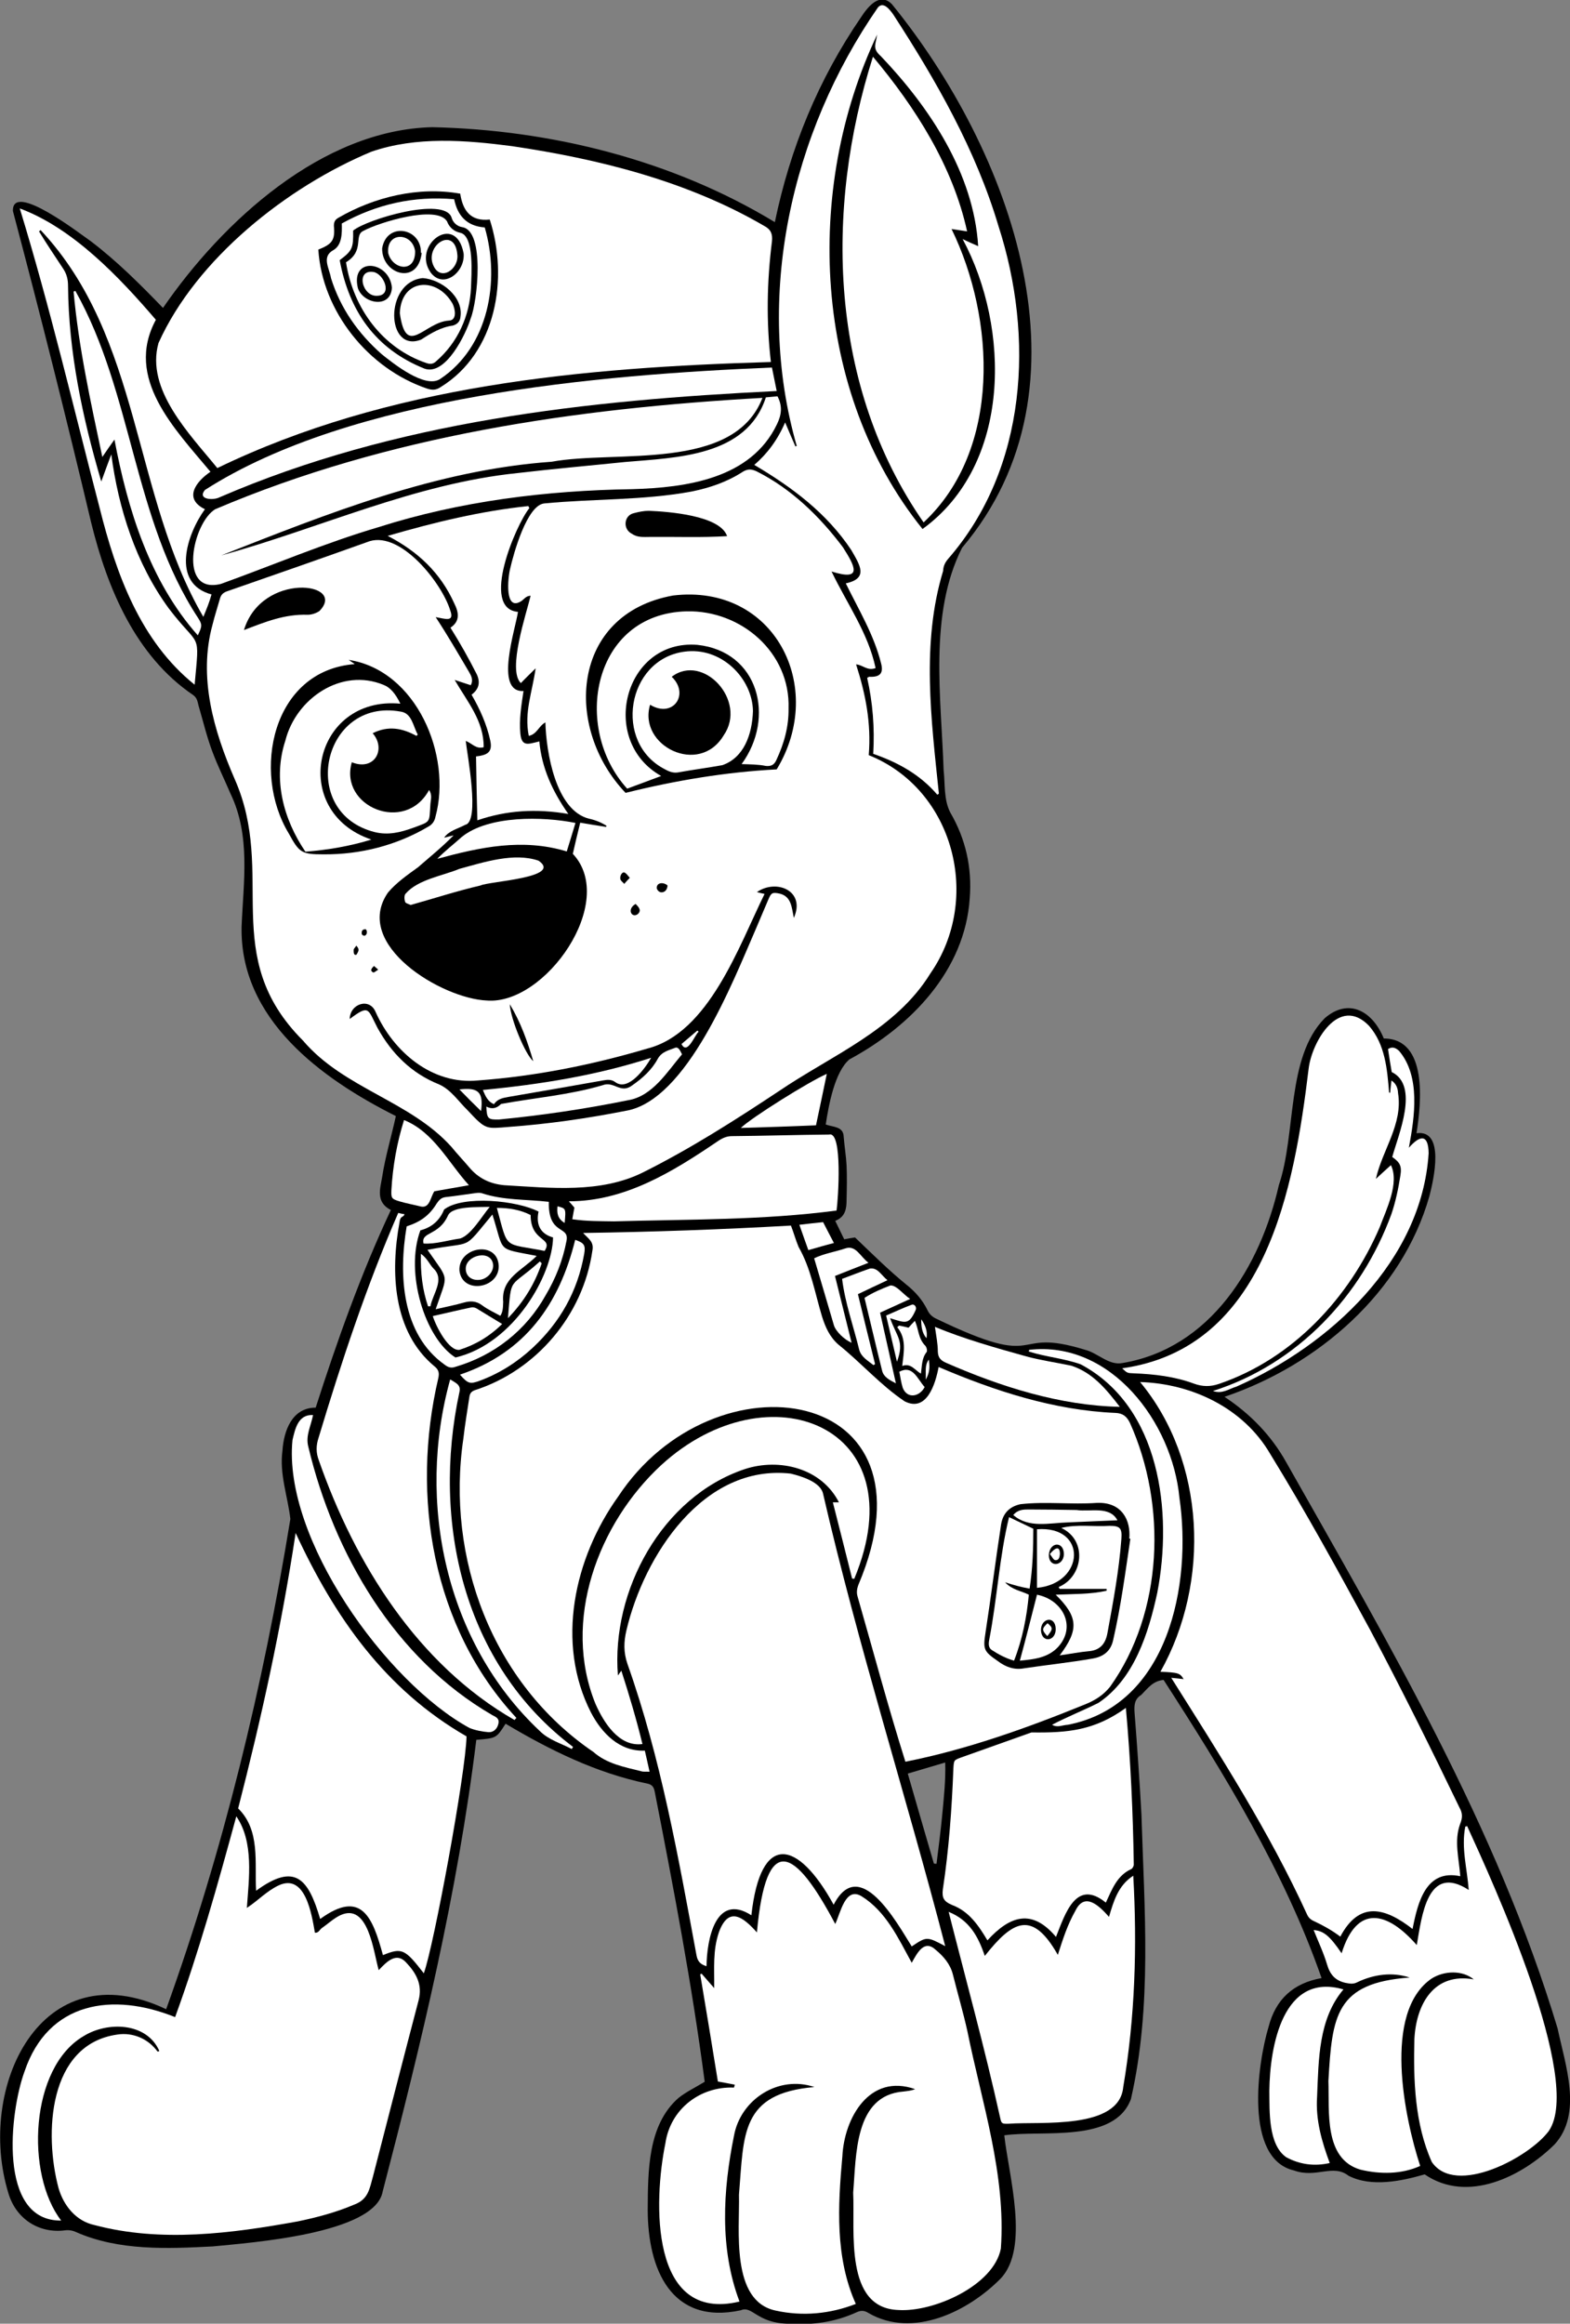 <?xml version="1.0" encoding="utf-8"?>
<!-- Generator: Adobe Illustrator 26.0.0, SVG Export Plug-In . SVG Version: 6.00 Build 0)  -->
<svg version="1.1" id="Capa_1" xmlns="http://www.w3.org/2000/svg" xmlns:xlink="http://www.w3.org/1999/xlink" x="0px" y="0px"
	 viewBox="0 0 595.3 880.7" style="enable-background:new 0 0 595.3 880.7;" xml:space="preserve">
<rect x="0" y="0" width="595.3" height="880.7" fill="#808080" stroke="none"/>
<style type="text/css">
	.st0{fill:#FFFFFF;}
</style>
<g>
	<path d="M590.6,768.8c-23-76.3-63.9-145.7-102.9-214.6c-5.7-10.2-13.6-18.3-23.4-24.8c35.4-12,67.3-39.4,77.7-76.1
		c1.6-6.2,6-25.3-4.9-23.8c1.8-11.3,4.4-35.9-12.4-35.9c-4.1-10.1-13.1-15.7-22.4-7.7c-14.7,14.9-10.7,43.6-17.4,63.3
		c-7,30.8-25.9,61.8-59.3,67.4c-5.2,1-9.3-3.8-14.1-5c-29.1-9-14.6,8.4-56.5-11.8c-1.5-0.7-2.6-1.7-3.3-3.2c-1.9-3.9-4.6-7-8-9.7
		c-6.8-5.5-13.2-11.9-19.5-17.9c-1.4,0.2-2.6,0.4-4.1,0.7c-1.1-2.3-2.2-4.5-3.4-7c3.9-1.5,4.3-4.7,4.3-8c0.1-4.3,0.2-8.7,0-13
		c-0.2-3.6-0.8-7.2-1.1-10.9c-0.1-3.9-4-3.6-6.8-4.6c1.1-7.3,3.4-20,9-24.7c23.2-12.5,43.8-33.6,45.6-61.1
		c0.9-11.5-1.5-22.4-7.4-32.5c-2.5-4.9-1.9-10.7-2.5-16c-0.9-27.3-5.7-59.2,7-84.3c51.9-61.3,18.4-150.7-26.6-206
		c-4.6-4.7-9.1,0.9-11.7,4.9c-16.2,23.6-26.9,49.7-32.7,77.7c-38.7-23.5-84.8-35-129.9-36c-41.8,1-79.5,35.7-102.1,68.5
		c-8.7-9-17.4-17.7-27.4-25.3C30.2,88.5,4.5,68.6,4.9,80c10.4,39.2,20.3,78.6,29.7,118.2c6.1,24.8,16.8,50.4,38.6,65.2
		c1.6,1.1,1.7,2.6,2.1,4.1c1.7,5.8,3.1,11.7,5.2,17.3c2,5.4,4.6,10.6,6.9,16c7.7,16,4.9,33.4,4.2,50.4
		c-0.7,35.1,30.2,57.6,58.5,71.8c-1.7,7.8-4,15.3-5.2,23.1c-0.7,4.3-2.6,9.5,3.3,12.5c-11.4,24.3-20.3,49.4-28.5,74.9
		c-9,0-12.1,8.8-12.6,16.3c-1.2,8.9,2,17.3,3,25.9C99.8,638.8,84.7,701.3,63,761.5c-47.6-22.6-72.1,29.8-59.8,69.8
		c2.9,9.7,11.6,15.3,21.5,14c1.4-0.2,3,0.1,4.2,0.7c16.2,7.1,34.5,6.3,51.8,5.4c14-1.4,61.5-4.7,64.4-20.8
		c14.7-56.4,28.4-113.2,35.5-171.2c7.6-0.6,7.6-0.6,11.1-6.1c16.8,10,34.4,18.7,53.8,22.7c2,0.4,2.5,1.6,2.8,3.3
		c7.1,36.3,14.1,73,18.9,109.7c-3.6,2.2-7,3.8-9.9,6.1c-11.8,10.3-11.6,28-11.7,42.4c0,22.5,8.9,43.8,35.3,38.1
		c4.3-1.9,6,4.8,17.8,5.1c9,0.6,17.7-0.5,26-4.3c1.7-0.8,3-0.8,4.7,0.3c16.7,9.6,37.5-0.5,49.9-13c11.3-11.6,3.1-39.5,1.5-54.4
		c14.3-2.1,41.7,3.1,48-13.7c8.1-35.2,5.1-72,4-107.9c-0.7-12.8-1.6-25.7-2.6-38.5c-0.2-2.8-0.1-5.2,2.5-6.8
		c2.6-2.6,4.4-5.3,8.5-5.7c23.1,35.8,45.8,72.6,59.9,113c-10.7,1.9-17.4,8-20.1,18.5c-4.2,13.9-9.3,50,9.6,54.4
		c8.4,3.1,14.8-2.6,20.7,2c8.7,4.5,20.2,2,28.9-0.5c16.2,11.1,36.8,0.9,49.2-11.3C600.2,801.1,593.5,782.6,590.6,768.8z
		 M357.3,687.5c-0.6,6.3-1.4,12.6-2.2,18.9c-0.3,0-0.7-0.1-1-0.1c-3.3-11.2-6.5-22.4-9.9-34.1c4.7-1.4,9.2-2.7,14.2-4.2
		C358.6,674.8,357.9,681.1,357.3,687.5z"/>
	<path class="st0" d="M315.3,216.6c5.9,12.3,13.9,23.3,16.7,36.6c-3.1,1.2-4.8-1.2-7.4-1.4c3.6,11.2,5.8,22.3,4.8,34.4
		c32.4,13,43,54.5,23.4,82.7c-13.2,21.5-37.6,31.1-57.7,44.8c-16.6,11-33.4,21.7-51.2,30.6c-16.2,8.1-35.2,5.9-52.7,4.9
		c-5.4-0.5-9.8-2.6-13.3-6.8c-2.2-2.6-4.6-5.1-6.7-7.7c-15.7-17.5-40.8-22.1-56.3-40.3c-32.1-32.1-9.9-62.9-25.9-99.1
		c-8-18.4-13.9-38.7-8.4-58.6c0.8-3.3,1.9-6.6,2.8-9.8c0.4-1.6,1.4-2.4,3-2.9c17.9-6.2,35.9-12.5,53.8-18.9
		c12-3.6,27.4,16,30.5,26.2c1.8,4.8-2.2,3.1-5.5,2.6c4.6,7,8.4,13.6,12.6,20.7c0.8,1.4,1.8,3,0.7,5.1c-1.8-0.6-3.6-1.2-6.1-2
		c4.9,8.4,11.1,15.6,11,25.5c-2.9,0.8-4.3-1.4-6.8-2.4c0.5,4.9,5.5,30.7-0.2,31.8c-2.7,1.5-6.2,2.2-8,4.9c0.9-0.2,1.9-0.5,3.6-0.9
		c-4.4,4.5-8.8,8-13.5,12.1c-4,2.9-8.2,5.8-11.4,9.6c-13.6,19.7,20.4,40.2,37.5,40.9c22.1,1.8,49.7-37.4,32.6-55.6
		c0.8-3.5,1.7-7.4,2.8-11.8c3.4,0.6,6.6,1.1,9.8,1.6c0.1-0.1,0.1-0.3,0.2-0.4c-2-1.3-4.3-2.2-6.6-2.7c-12.7-3.1-16.3-25.3-16.6-36.5
		c-2.5,1.3-3.2,4.5-6.3,5.1c-1.8-9,1.3-16.4,2.6-25.6c-2.2,2.2-3.9,3.8-5.6,5.6c-5.2-4.9,2.1-26.4,3.7-33.1c-1.7,0-2.5,1.3-3.5,2
		c-6.5,4.2-5.1-8.9-4.3-12.1c1.3-5.8,6.4-24.3,13-24.9c18.6-1.8,37.4-1.1,55.8-4.5c6.9-1.4,13.4-3.6,19.3-7.4
		c1.9-1.2,3.3-1.2,5.3-0.3c13.2,6.6,24,17.1,32.8,28.8C324.2,214.6,327.3,220.4,315.3,216.6z M134.5,251.7
		c-31.3,2.4-39.2,40.8-25,64.2c4,7.3,4.8,7.9,13.2,7.9c14,0.1,27.7-3.4,39.7-10.5c1.5-0.8,2.4-2.1,2.7-3.7
		c6.4-23.2-7.2-55.6-32.9-59.5C133.3,250.8,133.9,251.3,134.5,251.7z M289.9,338.8c-9.8,19.9-21.1,52.6-44.4,58.6
		c-21,6.2-42.4,10.5-64.3,12.1c-17.3,1.7-32-10.8-38.8-26c-2.3-5.5-9.7-3.1-9.8,2.7c7.5-5.6,6.8-3.8,10.5,3.3
		c5.4,9.8,12.9,17.3,23.4,21.5c4.5,2,7.3,6.4,10.8,9.8c7,7.5,6.9,7,15.7,6.3c14.9-1.1,29.6-3.2,44.3-6.1c23.2-3.9,40.6-49,49.2-68.7
		c1.6-3.8,3.2-7.5,4.8-11.3c1.1-2.7,1.6-2.9,4.4-2.3c4.4,1.1,4.5,5.3,5.3,9.2c4.6-10.3-6.6-14.9-14-9.8
		C288.1,338.4,288.9,338.6,289.9,338.8z M294.5,291.6c19-31.3-0.9-70.5-39.3-65.9c-38.8,7-41.5,50.2-18,74.8
		C256.1,295.8,275.3,292.6,294.5,291.6z M275.7,203.2c-2.7-7.9-22.4-9.3-29.7-9.6c-1.9,0-3.8,0.4-5.7,0.9c-3.8,0.9-4.2,6.1-0.7,7.8
		c2.1,1.5,4.5,1.2,6.9,1.2C256.4,203.4,265.9,203.8,275.7,203.2z M92.5,238.8c8.1-3.1,15.4-6.1,24.2-5.8c1.5,0,3.2-0.6,4.4-1.4
		C131.9,220.6,99.2,216.6,92.5,238.8z M193.3,380.6c0.3,5.7,5.9,19.1,8.9,21.6C200,394.7,197.5,387.6,193.3,380.6z M253.1,335.6
		c-1.2-1.2-4.1-1.4-4.1,1C249.7,339.1,253,338.6,253.1,335.6z M241,342.6c-3.5,2-1.4,5.6,0.9,3.8C243,345.3,242.8,344.3,241,342.6z
		 M238.8,332.7c-0.8-0.9-1.3-1.7-2-2c-0.8-0.4-1.8,1.1-1.6,2.4c0.1,0.7,1,1.3,1.5,1.9C237.3,334.3,237.9,333.6,238.8,332.7z
		 M143.4,367.5c-0.7-0.6-1.1-1-1.6-1.4c-0.9,0.9-1.7,1.8-0.2,2.5C142.1,368.5,142.6,368,143.4,367.5z M135.1,358.4
		c-0.5,0.8-0.9,1.1-1,1.5c0,0.8-0.1,2.4,1.1,1.9C135.9,360.5,136.5,359.9,135.1,358.4z M138.7,352.2c-1.4-0.1-1.7,0.8-1.5,1.9
		C138.5,355.7,139.8,353.4,138.7,352.2z"/>
	<path class="st0" d="M244.5,663.5c0.6,2.7,1.2,5.1,1.8,8c-1.3-0.1-2.3,0.1-3.2-0.2c-6.4-1.6-13-2.8-18.1-7.3
		c-38.4-26.1-56-73.6-49.3-118.8c0.6-5.3,1.5-10.6,2.3-15.9c0.2-1.2,0.7-1.9,2-2.4c23.4-7.5,41.1-28.5,44.6-52.8
		c0.7-3.5-1.4-4.5-3.5-6.8c26.8-0.4,52.2-1.3,78.8-2.8c1,2.5,1.8,5.5,2.9,8.1c4.7,8.2,6.2,17.5,8.9,26.4c1.3,4.1,2.9,7.7,6.2,10.6
		c8.6,6.9,16,15.4,25.1,21.5c8.4,4.3,11.7-6.6,12.9-13c21.3,9.1,43.7,16.4,67,17.4c2.8,0.1,4.3,1.3,5.5,3.7
		c14.1,31.2,12.7,71.8-7.5,100.1c-2.5,3.1-5.6,5.1-9.3,6.6c-22.1,9-45,17.2-68.3,21.8c-6.5-20.6-12.1-41.6-18.1-62.5
		c-0.5-1.6-0.3-3,0.3-4.6c32.2-76-54.9-88.4-91.1-33.4c-16.7,23.3-23.8,55.5-10.3,81.9C228.2,656.9,234.9,663.9,244.5,663.5z
		 M428.6,583.2c-0.1,0-0.3,0-0.4-0.1c0.6-6.9-2.8-13.9-12.3-13.5c-9.6,0.7-19.4-0.6-29,0.5c-4.1,0.9-6.6,3.4-7.3,7.6
		c-2.1,13.6-3.8,27.3-5.9,40.9c-1,6.5-0.8,7.2,4.7,11c2.9,2.2,6.2,3.4,9.9,2.7c8.7-1.3,17.4-2.2,26-3.7c4.1-0.7,6.9-2.8,7.8-7.1
		C425,608.9,426.7,596,428.6,583.2z"/>
	<path class="st0" d="M278.6,790.1c-2.1-0.4-4.1-0.8-6.4-1.2c-2.2-13.5-4.4-27.1-6.7-40.6c0.2-0.1,0.4-0.2,0.5-0.3
		c1.4,1.6,2.8,3.2,4.8,5.5c0.1-7.7-0.6-14.1,1.8-21.2c3.6-9.8,9-6,14.4,0.1c3.5-38.5,14.4-32.1,29.7-3.2c2-4.1,3.8-14.3,10-10.5
		c9.3,5.8,13.9,15.9,19,25.2c2.1-3.7,4.7-9,9.1-4.9c3,2.5,5.5,5.4,6.5,9.3c1.8,7.2,3.9,14.3,5.5,21.5c5.5,27.2,14.7,54.4,12.7,82.4
		c-2.7,14.1-25.6,24.2-38.9,23.3c-20.5-0.7-16.4-29.8-17.1-44.5c1.2-14.1,0.4-36.9,19.1-38.3c1.5-0.2,2.9-0.3,4.4-0.9
		c-17.3-6.1-26.9,10.9-27.6,25.5c-1.7,18.7-2.8,38.3,5.1,55.9c-9.8,3.8-20.2,4.8-30.5,2.5c-17-3.7-13.5-30.5-13.8-43.9
		c1.9-22.9,0.5-38.4,28.6-40.8c-13.5-4.6-28,4.6-30.5,18.5c-4.2,20.7-5.5,42.7,2.1,62.8c-34.1,8.2-32.6-38.1-28.1-60
		c1.9-13,13.2-21.6,26-21.1C278.5,790.7,278.5,790.4,278.6,790.1z"/>
	<path class="st0" d="M292.3,137.2c-71.4,2.1-144.8,8.7-209.9,40.2c-10.3-12.7-27.3-29.7-22.3-47.4c14.4-32,48.8-59.2,80.7-72.5
		c17.1-5.9,35.8-4.4,53.4-2.1c33.1,4.9,66.6,13.3,95.7,30.3c2.4,1.3,3.1,3,2.8,5.8C290.8,106.7,290.5,121.8,292.3,137.2z
		 M120.7,94.6c1.5,23.5,19,45.2,41.3,52.7c1.9,0.6,3.3,0.6,5.1-0.6c21.1-13,25.8-41.2,18.6-63.5c-7.2,0.8-10.2-3.3-11.2-9.8
		c-15.8-2.8-32.5,1.2-46.3,9.2c-1.2,0.7-1.6,1.6-1.6,3C127.1,91,126,92.5,120.7,94.6z"/>
	<path class="st0" d="M60.4,777.3c-4.8-10.9-19.7-11.2-28.7-5.6c-20.4,11.9-22.1,52.3-8.5,69.9C-1,841.9,3.7,800.3,9.3,785.1
		c9-26.6,33.5-30.1,57.1-20.6c9-24.7,16.1-50,23.2-76.1c6.7,9.7,4.8,23.5,4,34.7c4.3-2.8,7.4-6.3,12-8.5c10.2-4.8,12.6,11,13.8,17.9
		c1.4,0.2,1.8-1.2,2.7-1.8c2.3-1.6,4.4-3.6,6.9-4.8c10.7-5,12.6,13.9,14.6,20.8c3-3.2,6.7-7,10.4-2.9c3.8,4,6.3,8.4,4.7,14.4
		c-5.8,22.1-11.5,44.3-17.2,66.4c-1.4,5-1.8,9-7.3,11c-6.8,2.9-14,4.8-21.2,6.3c-25.3,4.6-52,8.1-77.2,1.4c-7-1.5-11.7-7.4-13.6-14
		c-5.5-20.5-4-54.5,22.3-58.2c5.9-0.9,11.7,1.6,15.2,6.4C60,777.6,60.2,777.5,60.4,777.3z"/>
	<path class="st0" d="M345.7,737.7c-5.7-9.1-19.8-34.8-29.6-15.8c-13.6-24.7-27.7-27.7-31.2,4c-13.6-8.7-16.9,9.3-17,19.3
		c-2.4-0.7-3.4-1.9-3.8-4.1c-6.9-37.2-13.5-74.7-26.2-110.5c-1.5-4.4-1.4-8.3-0.4-12.6c6.7-28.5,29.2-63.2,62.3-59.5
		c4.1,1,11.4,3.2,12.3,7.7c13.3,57.7,31.4,114.1,46.3,171.4C351.4,733.9,351.4,733.9,345.7,737.7z"/>
	<path class="st0" d="M432.3,523.8c19.7,0.6,39.2,9.9,49.3,27.2c13.4,21.8,25.7,44.2,37.9,66.7c11.8,22.2,23,44.8,33.9,67.4
		c1.2,2.1,1.2,3.9,0.2,6.3c-2.3,6.4-0.4,12.9,0.1,19.7c-13-2.8-16.1,9.8-18.1,20c-10.5-8.2-20.2-10.7-27.4,2.9
		c-3-2.3-6.4-4.2-9.8-5.8c-1.4-0.6-2.2-1.3-2.8-2.6c-14.4-31.5-33.1-60.5-51.5-89.7c1.9,0.2,3.3,0.3,4.7,0.5c-1.4-2.3-2-2.5-8.8-2.8
		C459.1,599.6,457.1,553.7,432.3,523.8z"/>
	<path class="st0" d="M355.4,301.2c-6.5-7.6-14.8-12.2-24.3-15.5c0.6-9.9-0.2-19.5-2.3-28.8c0.5-0.2,0.6-0.4,0.8-0.4
		c3.9,0.2,5.5-1.2,4.5-5c-2.7-10.9-8.5-20.4-13.4-30.4c8.8-1.9,5.3-7,2.1-12.6c-9.3-14-22.4-23.8-36.8-32.3
		c4.9-4.2,8.8-9.4,11.7-16.1c1.5,3.6,2.7,6.3,3.9,9.1c0.2-0.1,0.3-0.1,0.5-0.2c-16.2-56.3-2.2-118.6,30.8-166.2
		c2.1-2.4,4.6,1,5.8,2.7C355,30.6,370,56.8,378.6,85.7c13.6,42,10.9,91.6-19,126c-1.2,1.4-1.9,2.7-2,4.7
		c-8.3,27.3-4.5,56.4-1.6,84.4C355.8,300.9,355.6,301.1,355.4,301.2z M332.6,13.1c-27.9,58.7-24.5,135.6,17.2,187.4
		c33.8-24.5,33.3-76.2,15.2-109.9c2,1,3.9,1.8,5.9,2.7c-1.7-27.5-18.3-52.5-36.9-72C330.7,18.4,332,16.9,332.6,13.1z"/>
	<path class="st0" d="M160.7,747.9c-7.2-9.3-8.3-9.8-15.5-6.9c-3.9-14.3-8.1-25.1-23.8-13.7c-4.5-15.3-9.5-21.5-24.3-10.7
		c-0.6-10.6,1.7-22.9-6.8-31.2c8.8-34.2,16.4-68.7,21.8-104.4c14.8,32,34,59.4,64.8,77.1C176.6,671.9,164.5,737.5,160.7,747.9z"/>
	<path class="st0" d="M558.8,750.2c-4.2-3.5-11.1-3.4-16-0.3c-18.6,12.8-10.3,52.7-4.3,71c-7.1,3.2-15.2,3.2-22.7,1.4
		c-13.9-4.1-11.7-22.1-12.1-33.6c1.4-24.8,2.8-37.2,30.8-39.2c-6.6-2.2-13.7-1.2-19.9,1.8c-1.6,0.8-2.8,0.5-4.5,0.2
		c-3.9-0.9-5.8-3.2-6.9-6.9c-1.3-4.4-3.3-8.6-5.1-13.1c3.8,0.3,6.1,2.2,10.6,8.8c5.8-18.7,17.3-15.9,28.5-3.1
		c1.9-10.9,4-31.1,19.7-20.9c-0.6-8.2-2.9-16-1.3-24c0.2-0.1,0.5-0.1,0.7-0.2c9.8,21.4,44.1,96.2,31,115.5
		c-7.3,10-35.4,25-44.4,11.8c-6.5-14.5-7-31-6.6-46.6C537,759.4,543.8,747.5,558.8,750.2z"/>
	<path class="st0" d="M289.1,150.8c-10.8,28.1-55.6,19.7-79.9,24.2c-43.8,3.1-84.8,19.6-125.3,35.5c37.4-10.3,73.3-27.2,112.3-31.2
		c13.6-1.6,27.2-2.8,40.8-4.2c19.5-1.7,46.1-2,53.4-24.5c1.5-0.1,3-0.3,4.4-0.4c2,3.8,1.5,7.1-0.2,10.6c-9.9,20.7-34.4,24-54.9,24.6
		c-32.6,0.5-65.1,4.5-96.2,14.4c-20.3,6-39.8,14.3-59.7,21.5c-16.6,4.2-10.7-23.2-2.2-28.3C147.4,165,218.2,154.8,289.1,150.8z"/>
	<path class="st0" d="M527.1,414.2c0.1-1.4,0.3-2.9,0.5-4.7c1.9,1.3,2.4,3,2.5,4.8c1.9,11.8-6,21.6-8.4,32.5
		c1.8-1.7,3.6-3.3,5.7-5.2c3.3,6.8-1.8,16.9-4.2,23.4c-11.5,26.8-33,50-61,59.5c-3.2,1.1-6.2,1.1-9.5-0.1c-7.3-2.7-15-3.6-22.8-3.9
		c-2.5-0.1-2.5-0.1-4.4-1.9c54.5-7.7,65.2-68.2,70.7-113.6c1.2-10.1,11.5-28,22.9-16.2c6.1,7,6.9,16.4,7.6,25.3
		C526.8,414.1,527,414.1,527.1,414.2z"/>
	<path class="st0" d="M426.9,647.3c1.8,20,2.7,39.5,3,59.5c-0.1,0.6-0.5,1.4-1,1.6c-5.4,2.5-7.2,7.6-9.6,12.7
		c-11.3-9.2-15.4,4.2-18.9,13c-9-10.7-17.3-8.2-26,1.3c-3.4-5.7-7-11-13.4-13.4c-3.1-1.3-3.9-2.7-3.5-5.9c2.3-15.2,3.4-30.5,4-45.9
		c0.2-3.1,0.2-3.1,2.9-4.1c8.9-3.2,17.8-6.3,26.7-9.5C405.1,656.8,415.1,655.8,426.9,647.3z"/>
	<path class="st0" d="M195.1,651.9c-36.7-21-60.5-59.2-74.2-98.4c-1.1-2.9-1.1-5.6-0.1-8.6c8.7-28.9,18.2-57.6,30.2-85.2
		c0.8,0.2,1.6,0.4,2.4,0.5c-0.5,1.4-1.6,0.4-1.9,3c-3.5,18.8-2.6,41.6,13.3,54.7c1.6,1.3,1.8,2.5,1.4,4.4
		c-10.5,44.7-2.3,94.5,29.6,128.8C195.5,651.4,195.3,651.7,195.1,651.9z"/>
	<path class="st0" d="M420.5,726.5c1.8-6.1,3.5-11.9,9.2-15.6c1.5,26.6,0.7,53.7-3.8,80.1c-1.5,16.3-31.4,13-43.4,13.9
		c-2.7,0.1-2.8-0.1-3.3-2.4c-5.8-26.2-12.9-51.9-19.5-77.9c7.9,3.2,11.2,9.3,13.7,16.7c10.6-13.4,18-17.5,27.7-0.4
		c2-6.2,3.6-11.3,6.7-16.8C411.3,717,416.7,722.2,420.5,726.5z"/>
	<path class="st0" d="M79.8,178.8c-5.6,3.8-10.3,10.2-2.1,14.2c-6.9,9.5-13,28.1,2.5,32.3c-0.9,3.2-1.7,5.1-3.1,8.5
		c-27-46.3-23.3-105.7-61.7-146.6c-0.2,0.2-0.4,0.3-0.6,0.5c2.9,4.8,6.1,9.5,9.2,14.2c1.3,2,1.8,4,1.8,6.4
		c0.2,25.2,5.5,50.1,12.6,74.2c1.4-3.8,2.5-6.9,3.8-10.3c2.7,20.5,9.3,41.3,21.8,58.4c11.9,15.6,11.7,8,9.8,28.9
		c-20.6-16.5-29.8-42.1-36-66.9C27.9,154.7,19,116.5,7.5,79c20.2,7.5,37.8,26.1,51.6,42.2C47.1,143.4,66.3,162.6,79.8,178.8z"/>
	<path class="st0" d="M323.1,598.3c-2.4-9.6-4.8-19.1-7.3-28.9c0.9,0,1.4,0,2.3,0c-6.6-13-22.6-16.9-35.7-12.6
		c-31.4,10.5-50.7,46.1-48.1,78.2c0.3-0.5,0.7-0.9,1.3-1.8c3,9.3,5.7,18.4,8,27.8c-8.9,1.2-14.7-8.2-17.8-15.2
		c-12.8-31.4,0.9-68.4,25-90.6c40.5-37,97.3-14.9,73.1,43.2C323.7,598.3,323.4,598.3,323.1,598.3z"/>
	<path class="st0" d="M200.7,192.6c-5.1,6.3-18.7,38.1-4.3,39.3c-0.9,6.4-9.1,30.6,2.1,30c-0.8,5.3-1.7,10.8-1.2,16.1
		c0.5,5.2,3,4,7.2,3c0.9,10,4.9,18.8,11,27.5c-12.2-2.1-23.4-1.4-34.5,2.4c-0.2-8.2-0.4-16.1-0.5-24.2c4-0.5,6.4-1.4,5.4-6
		c-1.3-6.1-4-12.1-7.1-17.4c2.8-2.1,3.4-4.6,2-7.7c-3.1-6.1-6.3-11.8-10-17.7c3.8-2.5,3.1-5.9,1.5-9.1C167,217,158.4,209,147,203.1
		c17.9-5.2,35.3-9.4,53.3-11.3C200.5,192.1,200.6,192.3,200.7,192.6z"/>
	<path class="st0" d="M217,462.1c0.3-1.7,0.5-2.9,0.8-4.4c-0.5-0.6-1.1-1.3-2.1-2.4c21.3,0,39.4-11.2,56.5-22.8
		c1.6-1.1,3.3-1.9,5.3-1.9c12.3-0.1,24.6-0.5,36.9-0.6c5.2-1.4,3.4,24.8,2.8,28.8c-28,3.7-56.3,3.3-84.4,4.1
		C227.4,462.8,222.6,462.9,217,462.1z"/>
	<path class="st0" d="M292.7,139.3c0.6,3.1,1.2,5.8,1.8,8.9c-72,3.5-144.5,11.4-211.3,40.3c-2.3,1.2-8.5,0.9-5.5-2.8
		C133.4,150,227.3,142,292.7,139.3z"/>
	<path class="st0" d="M118.7,536.3c-0.8,4.2-2.9,7.8-1.8,12c9.7,40.7,32.8,80.3,69.7,101.7c1.3,0.7,2.8,1.2,2.4,3.2
		c-0.4,1.9-1.7,3.4-3.8,3.3c-2.4-0.2-5-0.7-7.2-1.6c-31.7-17.3-70.8-71.9-67.1-109.1C111.9,541.6,113,536,118.7,536.3z"/>
	<path class="st0" d="M509.4,754c-9.5,11.2-9.4,26.6-10,40.7c-0.6,8.8,1.8,17,4.8,25.1c-5.8,1.3-11.3,0.6-16.5-2.2
		c-6.9-4.8-6.3-17.6-6.4-25.2C481.5,775.6,486.4,747.3,509.4,754z"/>
	<path class="st0" d="M390.2,511.6c31.1-3.6,54.3,27.6,57,56c4.8,32.9-4.1,78.7-42.3,86.1c-2.1,0.1-3.9,1.2-6,0
		c5.7-3,11.8-5.4,17.6-8.3c13.6-9.1,19-26.5,22.3-41.7c5.9-30.5,1.2-70.5-29-86.6c-6.4-2.3-13.3-2.8-19.8-4.9
		C390.2,512.1,390.2,511.9,390.2,511.6z"/>
	<path class="st0" d="M75,240.8c-18.2-20.5-26.6-47.7-31.6-74.2c-1.7,2.4-3,4.2-4.6,6.6c-4.5-21.2-9-41.7-10.9-62.7
		c0.2-0.1,0.5-0.2,0.7-0.2c21.8,38.8,21.9,86.5,46.5,123.9C76.7,236.7,76.7,237.3,75,240.8z"/>
	<path class="st0" d="M459.9,527.2c32-10.2,56.3-35.9,67.7-67.1c1.6-4.7,2.6-9.6,3.4-14.6c0.6-3.7-0.3-5-3.1-7
		c2.3-8.4,10.4-27-0.2-32.2c-0.5-3-1-5.8-1.4-8.7c1.7-1.1,3-0.4,4.2,0.7c8.2,9.7,5.9,25,3.7,36.7c4.3-4.9,7.4-5.2,7.5,2.1
		c-2.6,40.7-37.3,72.7-72.8,88.4C465.7,526.5,463.5,528.4,459.9,527.2z"/>
	<path class="st0" d="M354.5,502.9c11.4,4.7,22.9,7.9,34.7,11.2c5.6,1.5,11.3,2.3,17,3.5c8,2.6,13.1,8.7,18.4,15.6
		c-22.8-0.5-45.1-7.6-65.9-16.7c-2-0.9-3-1.9-3.1-4.2C355.6,509.3,355,506.4,354.5,502.9z"/>
	<path class="st0" d="M154.2,464.8c5.2-1.7,8.6-4.1,11.4-8.7c0.9-1.3,1.7-2.2,3.4-2.4c3.7-0.4,7.4-1,11.2-1.5c0.8-0.1,1.6-0.2,2.4,0
		c8.3,2.8,17,2.3,25.5,3.3c-0.3,12.9,7.9,8.8,6.7,14.8c-1.4,7.4-4.1,14.2-7.9,20.6c-7.4,13.3-19.5,22.8-34.1,27.1
		c-1.6,0.6-2.8,0.3-4.1-0.7C152.2,505.7,151.1,483,154.2,464.8z M159.4,466.3c-6,16.1,1.8,41,13.3,48.2c22.2-5.2,36.8-31.4,37-45.5
		c-5-1.4-6.5-5.1-5.5-9.8c-8-4.2-28.6-6.3-35.8-0.8C166.7,462.6,163.7,465.2,159.4,466.3z"/>
	<path class="st0" d="M216.8,662.9c-4.1-2.2-8.7-3.4-12.2-6.9c-35.7-33.6-46.8-86.8-33.9-133.2c2,1.3,4.2,2,3.5,4.8
		c-10.6,49.2,1.5,103.2,43.1,134.5C217.1,662.3,217,662.6,216.8,662.9z"/>
	<path class="st0" d="M153.2,424.5c11.3,4.6,16.7,16,24.6,24.7c-4.7,0.8-9,1.6-13.1,2.3c-1.5,2.2-1.7,6.4-5,5.8
		c-2.8-0.7-5.6-1.2-8.3-2c-2.9-0.9-3.1-1.2-3-4.1C148.9,442.1,150.5,433.1,153.2,424.5z"/>
	<path class="st0" d="M165.8,325.5c2.9-3,6.2-5.5,9.3-8.3c10.1-8.2,30.8-7.8,43.1-5.3c-1.1,3.6-2.1,7-3.3,10.8
		C198.1,317.6,182,321.1,165.8,325.5z"/>
	<path class="st0" d="M155.7,343c-0.7-0.4-1.9-0.6-2.1-1.2c-0.3-0.9-0.4-2.5,0.2-3.1c4.7-5.4,13.9-6.7,20.4-9.4
		c9.2-2.5,20.7-6.3,30-3.1c9.4,6.5-18.8,7.8-22,9.4C173.2,337.7,164.6,340.5,155.7,343z"/>
	<path class="st0" d="M174.4,521c24.8-8.4,37.7-26.8,43.7-51.1c3.4,1.2,4,2,3.4,5.4c-2.5,14.1-9.1,25.8-19.5,35.5
		c-5.8,5.4-12.4,9.6-19.8,12.4C178.2,524.7,177.5,524.5,174.4,521z"/>
	<path class="st0" d="M280.9,427.5c4-3.9,25.9-17.6,32.6-20.5c-1.3,6.4-2.7,12.8-4.1,19.5C300.3,426.9,290.9,427.2,280.9,427.5z"/>
	<path class="st0" d="M329.3,478.6c-4.4,1.7-8.4,3.3-12.7,5c2.1,8.4,4.2,16.8,6.3,25.3c-2.7-1.1-6-4.3-6.7-6.6
		c-2.5-8.4-4.9-16.8-7.5-25.4c3.7-1.8,7.8-2.4,11.7-3.7C324.5,471.7,326.1,476.2,329.3,478.6z"/>
	<path class="st0" d="M319.3,484.7c3.5-1.3,7-2.7,10.5-3.9c3-0.5,4.3,2.5,6.7,4.4c-3.9,1.8-7.4,3.5-11.2,5.3
		c2.2,9,4.3,17.7,6.5,26.5c-0.2,0.1-0.4,0.3-0.6,0.4c-2.1-1.7-4.6-3-5.4-5.8C323.6,502.6,320.4,493.7,319.3,484.7z"/>
	<path class="st0" d="M333.7,497.5c2,8.8,3.9,17.5,6,26.8c-2.5-1.3-4.6-2.4-5.2-4.7c-2.3-9.1-4.4-18.3-6.7-27.7
		c3.1-2,6.4-3.4,9.8-4.7c2.3-0.2,5,3.5,7.5,5.1C341.1,494.1,337.7,495.7,333.7,497.5z"/>
	<path class="st0" d="M340.9,502.4c1.2,0.2,2.3,0.5,3.6,0.8c0.7-0.8,1.4-1.6,2.4-2.6c1.5,3.3,1.2,6.7,4,9.5c0.5,0.6,0.8,2,0.4,2.4
		c-1.8,2.3-1.7,5.1-2.1,8.1c-2.3-1.2-3.7-4.1-7.1-2.9c0.6-5.3,1.7-10.3-1.9-14.7C340.5,502.8,340.7,502.6,340.9,502.4z"/>
	<path class="st0" d="M306.5,473.8c-1.2-3.3-2.2-6.2-3.4-9.6c3.3-0.4,6.1-0.7,9-1c1.3,2.6,2.6,5,4.1,7.9
		C313,471.9,310.1,472.8,306.5,473.8z"/>
	<path class="st0" d="M337.5,499.6c2.6,7.3,5.5,8.6,2.6,16.5c-1.3-5.7-2.7-11.4-4.1-17.5c3.3-1.4,6.4-2.9,9.7-4.1c1-0.4,2,0.9,1.5,2
		C344.6,502.3,343.4,501.4,337.5,499.6z"/>
	<path class="st0" d="M341,519.9c5.1-2.7,6.8,2.7,9.6,5.8c-1.9,3.7-6.6,4.6-8.3,0.3C341.7,524.1,341.4,522,341,519.9z"/>
	<path class="st0" d="M214.1,463.5c-2.7-1.6-3-3.8-2.7-6.3C214.6,458,214.6,458,214.1,463.5z"/>
	<path class="st0" d="M349.3,500c1.5,2.2,2.5,4.5,2,7.2C349.5,505.1,349.3,502.5,349.3,500z"/>
	<path class="st0" d="M352.2,515.3c0.3,2.4,0.5,4.7-1.2,7.6C351.2,519.9,350.5,517.4,352.2,515.3z"/>
	<path class="st0" d="M140.8,318.2c-8.1,2.5-16.3,3.9-25,4.6c-8.4-12.4-12.4-27.5-7.6-42.1c4-15.9,21.2-27.8,37.3-21.1
		c2.4,0.9,4.5,3.3,6.3,7.1C118.7,263.6,109.4,307.6,140.8,318.2z"/>
	<path class="st0" d="M157.9,278.9c-5.3-2.9-10.6-4-16.6-1c5.2,5.9,0.8,14.5-7.9,11c-4.9,16.8,20.2,27.3,29.3,10.5
		c1.3,2,0.6,3.7,0.5,5.3c-0.5,7.4,0.3,6.5-6.7,9.1c-4.7,1.7-9.3,2.8-14.3,1.6c-29.4-7.3-20-51.1,9.7-45.7c4.3,0.6,4.7,5.5,6.5,8.7
		C158.2,278.6,158,278.8,157.9,278.9z"/>
	<path class="st0" d="M258.6,399.6c-5.7,6.7-11.2,15.9-20.5,17.4c-16.2,3.3-32.5,5.7-48.9,7.3c-4.2,0.1-4.6-0.3-4.8-4.9
		c2.2,1.1,3.9,0.7,5.6-1c12.6-2.3,26-3.4,38.5-7.1c4.4-1.7,6.8,3.5,11.3,0c3.9-2.7,7.4-5.9,9.6-10c1.5-2.7,4.1-3.2,6.4-4.1
		C257.2,396.5,257.9,398.2,258.6,399.6z"/>
	<path class="st0" d="M246.9,400.9c-2.2,3.9-8.6,12.8-13.5,9.3c-1.6-1.2-3.1-1-4.8-0.7c-11.9,2.1-23.8,4.2-35.6,6.2
		c-2.2,0.4-4.3,0.7-5.7,2.8c-2.3-1-3.2-2.9-4.2-5.4C204.9,411,226.2,407.6,246.9,400.9z"/>
	<path class="st0" d="M182.4,421.1c-2.8-2.7-5.4-5.3-8.2-8.2C181.2,412.1,183.4,413.7,182.4,421.1z"/>
	<path class="st0" d="M264.9,391c-1.6,1.5-4.3,9-6.5,4.7c2-1.7,4-3.4,6-5.1C264.6,390.7,264.7,390.9,264.9,391z"/>
	<path class="st0" d="M281.2,289.6c12.9-17.7,6.5-42.7-16.8-45.2c-27.8-2.2-37.5,36.4-13.7,49.7c-4.6,1.7-8.5,3.2-12.9,4.8
		c-21-23.1-13.1-66.3,22.5-67.2c20.7-0.5,39.4,15.6,38.7,36.8c0.1,6.9-1.7,13.3-4.6,19.5c-0.8,1.8-1.9,2.5-4,2.3
		C287.5,289.7,284.3,289.7,281.2,289.6z"/>
	<path class="st0" d="M285.5,269.5c-0.3,9-3.5,17.7-11.6,20.5c-5.5,1-11,1.7-16.5,2.7c-2,0.4-3.6-0.2-5.2-1.1
		c-19.8-10-14.6-41.6,7.2-44.6C273.4,245,285.3,257,285.5,269.5z M246.5,267.1c-4.7,15.5,18.6,27.2,27.9,11.6
		c9.1-13.1-7.8-31.3-19.7-22.2C261.6,263.1,255.2,272.4,246.5,267.1z"/>
	<path class="st0" d="M401.8,627.4c7.4-9.8,7-14.6-1.5-23c6.6-0.3,13-0.1,19.3-1.5c0-0.2,0-0.5,0-0.7c-5.9,0-11.9,0-17.8,0
		c-0.1-0.2-0.3-0.5-0.4-0.7c9.4-3.9,11-17.8,1-22.4c6-1.5,12.2-0.4,18.3-0.8c4,0,4.8,0.9,4.5,4.9c-0.9,12.1-3.1,23.9-5.3,35.8
		c-0.7,3.8-2.6,6.4-6.9,6.8C409.5,626.1,406,626.8,401.8,627.4z"/>
	<path class="st0" d="M382.6,575c3.4,1.6,6.1,2.9,9.2,4.4c0,7.4-0.2,14.8-1.4,22.7c-3.7-0.7-5.5-1.2-9.3-2.4c2.7,2.9,6,3.2,9,4.7
		c-0.8,8.5-2.4,16.8-5.6,25c-3.2-0.9-5.9-2.4-8.4-4c-1.4-0.9-1.3-2.5-1-4C378.1,605.9,378.9,590.2,382.6,575z"/>
	<path class="st0" d="M393.2,604.4c9.7,1.9,15.1,12,8,19.8c-3.8,4.1-9.1,4.7-14.5,5.2C389,621,391,613,393.2,604.4z M400.3,617.3
		c-0.2-5.2-5.7-4-5.6,0.6C395,622.9,400.4,622.1,400.3,617.3z"/>
	<path class="st0" d="M393.2,601.8c0-7.3,0-14.7,0-22.2C412.4,578.1,411.4,600.1,393.2,601.8z M403.4,589.1c0-5.1-5.4-4.8-5.7,0.2
		C397.6,594.2,403.2,593.7,403.4,589.1z"/>
	<path class="st0" d="M423.7,576.2c-6.6,0.3-12.7,0.5-18.8,0.8c-7.1,0.2-14.8,2.3-20.7-2.8c1.8-2.1,3.9-2.1,5.9-2.1
		c6,0,12.1,0.1,18.1,0.2C413.3,573.1,420.7,570.6,423.7,576.2z"/>
	<path class="st0" d="M129.6,84.7c13.2-7.3,27.2-10.5,42.6-9.2c1.3,6.2,4.7,10.2,11.6,10.7c5.9,20.2,1.5,45.3-17,57.5
		c-5.7,3.6-17.5-5.8-22-9.4c-9-7.9-15.7-17.4-19.3-28.9c-0.6-3.7-3.7-8.1,0.9-10.6C129.7,92.9,129.7,88.4,129.6,84.7z M128.8,98.6
		c3.6,19.3,13.5,33.6,32.1,41.1c8,2.9,15.7-12.9,17.6-19.1c2.5-6.2,5.5-33.1-3.2-34.5c-2-0.3-3.6-1.8-4.1-3.7
		c-2.8-8-32.1,0.7-37.3,5C134,94.1,133.6,95,128.8,98.6z"/>
	<path class="st0" d="M350.2,198C314.4,146.5,312.5,79.7,331,21.5c16.1,19.2,30.3,41.5,35.7,66.2c-2-0.3-3.8-0.6-5.9-0.9
		C377.4,120.8,379.8,170.4,350.2,198z"/>
	<path class="st0" d="M162.1,473.7c18-3.5,12.8,0.8,24.6-13.4c4.7,14.8,1.3,12.6,16.8,15.7c-5.7,5.7-13.5,8.4-12.7,17.4
		c-0.1,1.8,0,3.7-1.1,5.3c-2.3-1.3-4.8-2.4-6.9-4c-2.3-1.7-4.5-1.7-7-1c-3.2,0.9-6.6,1.6-10.6,2.5
		C169.9,482.3,170.5,485.9,162.1,473.7z M189.1,479.8c-0.4-9.8-15.3-7.3-14.9,1.7C175.2,490.7,189.3,488.4,189.1,479.8z"/>
	<path class="st0" d="M190.4,501.8c-4.9,4.8-10.2,7.9-16.2,9.8c-4.1,0.5-8.9-8.9-10.1-12.8c5-1.1,9.8-2.3,14.7-3.3
		c0.6-0.1,1.4,0.1,1.9,0.4C183.8,497.8,186.9,499.7,190.4,501.8z"/>
	<path class="st0" d="M188.4,457.8c4.7,0,8.8,0.7,12.8,2.7c0,10.4,8.7,8.3,5.3,13.6C190.6,471,192.8,473.9,188.4,457.8z"/>
	<path class="st0" d="M160.6,471.3c-1.1-4.6,5.8-2.8,9.3-10.7c1.8-3.6,11.4-3,15.8-3.2c-3,3.6-7.1,10.7-11.2,12
		C170,470,165.2,471.6,160.6,471.3z"/>
	<path class="st0" d="M205.4,478.8c-2.6,7.6-6.6,14.4-12.8,20.8c1.4-16.5,0.2-10.8,12.1-21.5C205,478.4,205.2,478.6,205.4,478.8z"/>
	<path class="st0" d="M162.3,495.1c-2.1-6.2-2.9-12.6-2.7-19.9c2.4,1.7,3.2,3.9,4.7,5.5c4.5,4.2-0.2,9.6-1.1,14.4
		C162.9,495.1,162.6,495.1,162.3,495.1z"/>
	<path class="st0" d="M397.1,620.1c-2.1-2.3-2.1-2.8,0.1-4.9C399.3,617,399.3,617.4,397.1,620.1z"/>
	<path class="st0" d="M398.1,589c1.7-2.2,3.8-3.5,3.8,0c-0.1,1.1-0.4,2.5-1.8,2.3C399.4,591.2,398.9,590,398.1,589z"/>
	<path class="st0" d="M131.2,99.4c7.2-4.4,2.8-10.2,6.6-11.9c5.6-3.1,27.8-10,31.7-3.6c0.8,2.2,2.6,3.8,4.9,4.3
		c5.6,1,4.3,16.3,4.2,20.8c-0.5,10.7-5,20.8-13.2,27.9c-1.1,1.1-2.3,1.2-3.7,0.7C145.1,132,133.9,116.9,131.2,99.4z M160.3,105.4
		c-14.7,1.4-14,28.6-0.6,23.3c3.7-2.4,7.5-4.7,12-5.3c1.7-0.5,2.8-1.6,2.9-3.4C175.7,112.5,167.4,105.9,160.3,105.4z M159.9,95.9
		c-0.1,0-0.2-0.1-0.3-0.1c0.2-9.5-13-11.8-14.7-1.7C144.7,103.9,158.4,108.4,159.9,95.9z M175.8,96.1c-2.9-15.9-19.8-3.1-12.5,7.2
		C168.1,109.7,176.4,103.2,175.8,96.1z M148.6,109c-0.9-10.1-15.8-11.9-12.9,0.2C137.7,115.2,148.2,117.1,148.6,109z"/>
	<path class="st0" d="M181.3,485.1c-2.8,0.1-4.7-1.7-4.7-4.2c-0.1-5.3,9.9-7.6,10.4-1.4C187.1,482.4,184.3,485.1,181.3,485.1z"/>
	<path class="st0" d="M151.6,118.7c0.5-13.2,14.1-14,20-3.6c1,2,1.8,6.3-1.4,6.4C160.8,122.1,154,135.9,151.6,118.7z"/>
	<path class="st0" d="M157.4,95.2c0.1,8.6-8.7,6.9-10.2,0.7C146.4,87.7,156.4,88,157.4,95.2z"/>
	<path class="st0" d="M173.4,96.4c0.7,5.5-6.2,10.4-9,4.4C160.7,93.1,172.4,85.4,173.4,96.4z"/>
	<path class="st0" d="M143.1,112.1c-5.8,0.5-8.4-10.2-1.4-9C145.6,103.9,148.9,111.9,143.1,112.1z"/>
</g>
</svg>
